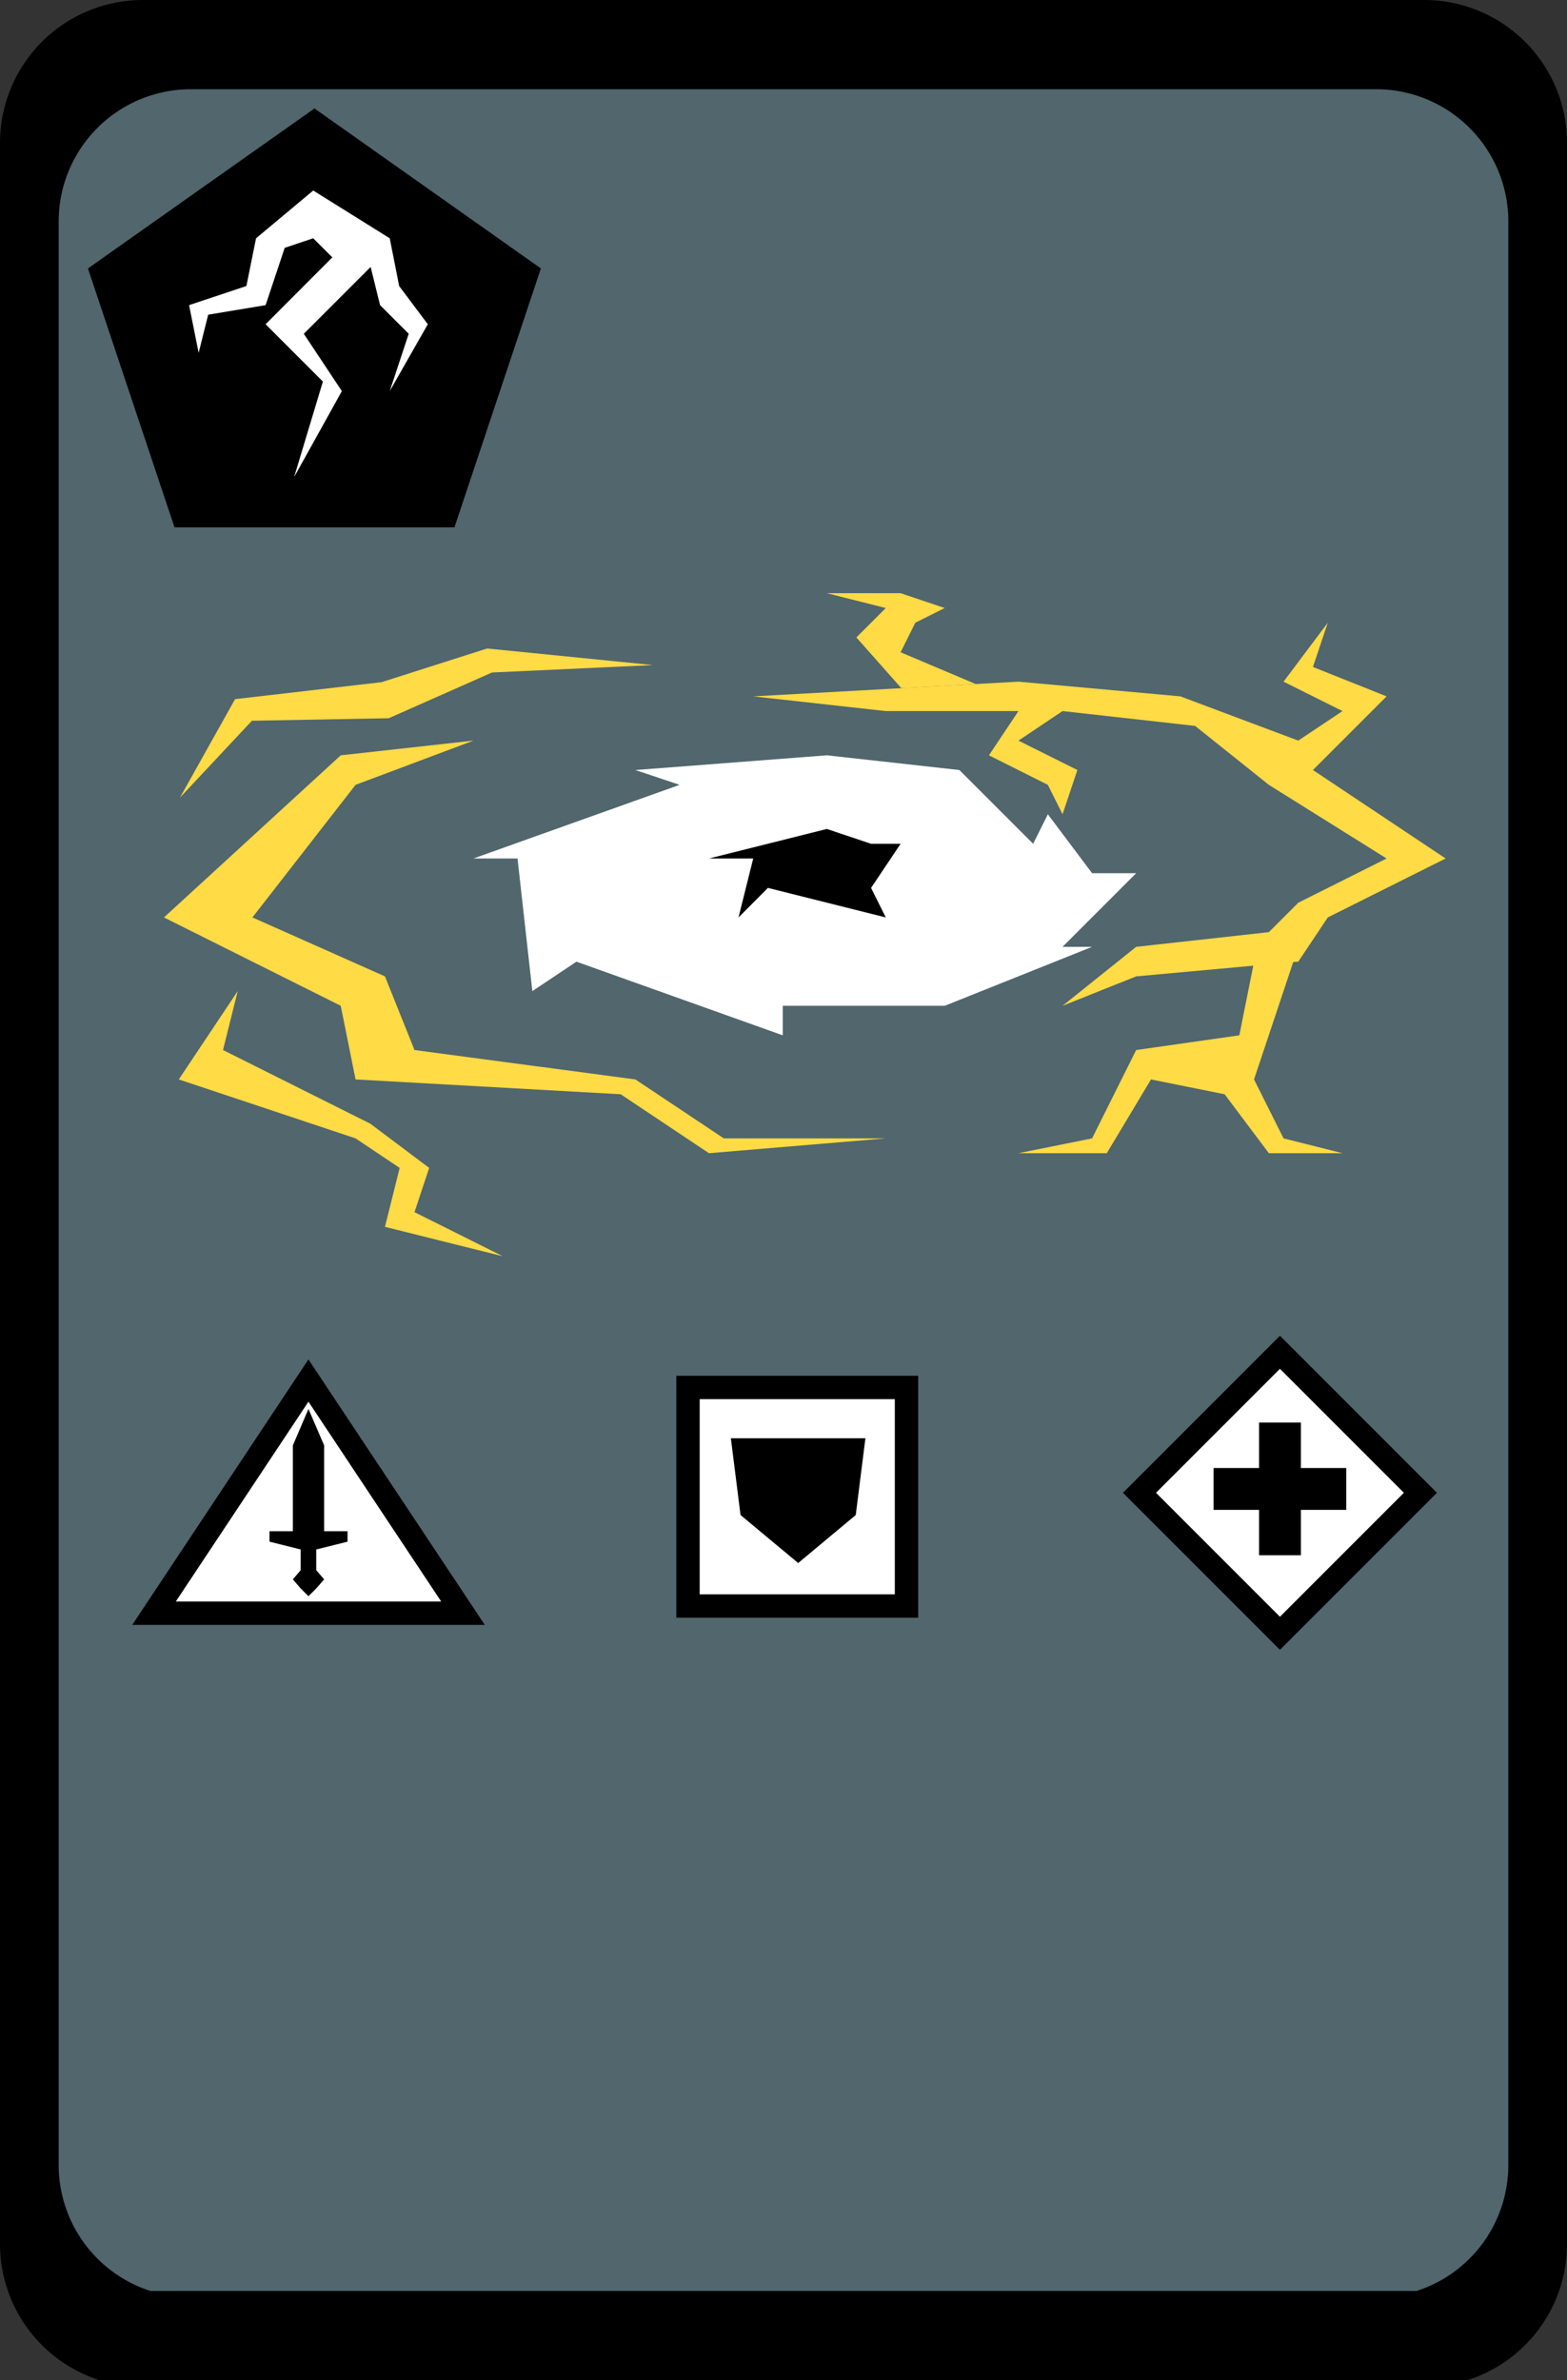<svg xmlns="http://www.w3.org/2000/svg" viewBox="0 0 124.72 189.38"><rect x="0" y="0" width="124.72" height="189.38" fill="#333333" stroke="none"/><defs><style>.cls-1{fill:#51666d;}.cls-2,.cls-3{fill:#fff;}.cls-2{stroke:#000;stroke-miterlimit:10;stroke-width:1.86px;}.cls-4{fill:#ffdb45;}</style></defs><title>Element 20</title><g id="Ebene_2" data-name="Ebene 2"><g id="Ebene_1-2" data-name="Ebene 1"><path d="M124.72,178.58V11.34A11.37,11.37,0,0,0,113.39,0h-102A11.37,11.37,0,0,0,0,11.34V178.58a11.38,11.38,0,0,0,7.89,10.8H116.83A11.38,11.38,0,0,0,124.72,178.58Z"/><path class="cls-1" d="M120.05,172.29V17.59A10.52,10.52,0,0,0,109.56,7.1H15.16A10.52,10.52,0,0,0,4.67,17.59V172.29a10.53,10.53,0,0,0,7.3,10H112.75A10.53,10.53,0,0,0,120.05,172.29Z"/><rect class="cls-2" x="93.97" y="110.88" width="15.81" height="15.81" transform="translate(113.83 -37.25) rotate(45)"/><rect x="100.21" y="113.19" width="3.33" height="10.56"/><rect x="100.21" y="113.19" width="3.33" height="10.56" transform="translate(-16.6 220.35) rotate(-90)"/><polygon class="cls-2" points="12.26 128.36 24.55 109.85 36.85 128.36 12.26 128.36"/><polygon points="25.8 121.84 25.8 115.01 24.55 112.11 23.31 115.01 23.31 121.84 21.45 121.84 21.45 122.67 23.93 123.29 23.93 124.94 23.31 125.67 23.93 126.39 24.55 127.01 25.17 126.39 25.8 125.67 25.17 124.94 25.17 123.29 27.66 122.67 27.66 121.84 25.8 121.84"/><rect class="cls-2" x="54.76" y="110.4" width="17.39" height="17.39" transform="translate(182.55 55.64) rotate(90)"/><polygon points="58.17 114.44 68.88 114.44 68.11 120.55 63.53 124.37 58.94 120.55 58.17 114.44"/><polygon points="25.03 8.63 7 21.36 13.89 41.96 36.17 41.96 43.05 21.36 25.03 8.63"/><polygon class="cls-3" points="26.45 20.48 21.14 25.8 25.7 30.36 23.41 37.96 27.21 31.12 24.18 26.56 29.5 21.24 30.25 24.28 32.53 26.56 31.02 31.12 34.05 25.8 31.77 22.76 31.02 18.96 24.93 15.16 20.38 18.96 19.61 22.76 15.05 24.28 15.81 28.08 16.57 25.04 21.14 24.28 22.66 19.72 24.93 18.96 26.45 20.48"/><polygon class="cls-4" points="27.12 60.1 13.05 73 27.12 80.03 28.3 85.89 49.4 87.07 56.43 91.76 70.5 90.58 57.61 90.58 50.57 85.89 32.99 83.55 30.64 77.69 20.09 73 28.3 62.45 37.68 58.93 27.12 60.1"/><polygon class="cls-4" points="18.92 78.86 17.75 83.55 29.47 89.41 34.16 92.93 32.99 96.45 40.02 99.96 30.64 97.62 31.81 92.93 28.3 90.58 14.23 85.89 18.92 78.86"/><polygon class="cls-3" points="65.81 60.1 50.57 61.27 54.09 62.45 37.68 68.31 41.19 68.31 42.37 78.86 45.88 76.52 62.3 82.38 62.3 80.03 75.19 80.03 86.92 75.34 84.57 75.34 90.43 69.48 86.92 69.48 83.4 64.79 82.23 67.14 76.36 61.27 65.81 60.1"/><polygon class="cls-4" points="99.81 85.89 102.93 76.55 103.33 76.52 105.68 73 115.06 68.31 104.5 61.27 110.36 55.41 104.5 53.07 105.68 49.55 102.16 54.24 106.85 56.58 103.33 58.93 93.95 55.41 81.06 54.24 59.95 55.41 70.5 56.58 81.06 56.58 78.71 60.1 83.4 62.45 84.57 64.79 85.75 61.27 81.06 58.93 84.57 56.58 95.12 57.76 100.99 62.45 110.36 68.31 103.33 71.83 100.99 74.17 90.43 75.34 84.57 80.03 90.43 77.69 99.75 76.84 98.64 82.38 90.43 83.55 86.92 90.58 81.06 91.76 88.09 91.76 91.61 85.89 97.47 87.07 100.99 91.76 106.85 91.76 102.16 90.58 99.81 85.89"/><polygon class="cls-4" points="68.16 50.72 71.74 54.76 77.66 54.43 71.68 51.9 72.85 49.55 75.19 48.38 71.68 47.2 65.81 47.2 70.5 48.38 68.16 50.72"/><polygon class="cls-4" points="51.96 52.92 39.16 53.51 30.94 57.15 20.05 57.35 14.32 63.47 18.71 55.63 30.37 54.28 38.77 51.6 51.96 52.92"/><polygon points="65.81 65.96 56.43 68.31 59.95 68.31 58.78 73 61.12 70.65 70.5 73 69.33 70.65 71.68 67.14 69.33 67.14 65.81 65.96"/></g></g></svg>